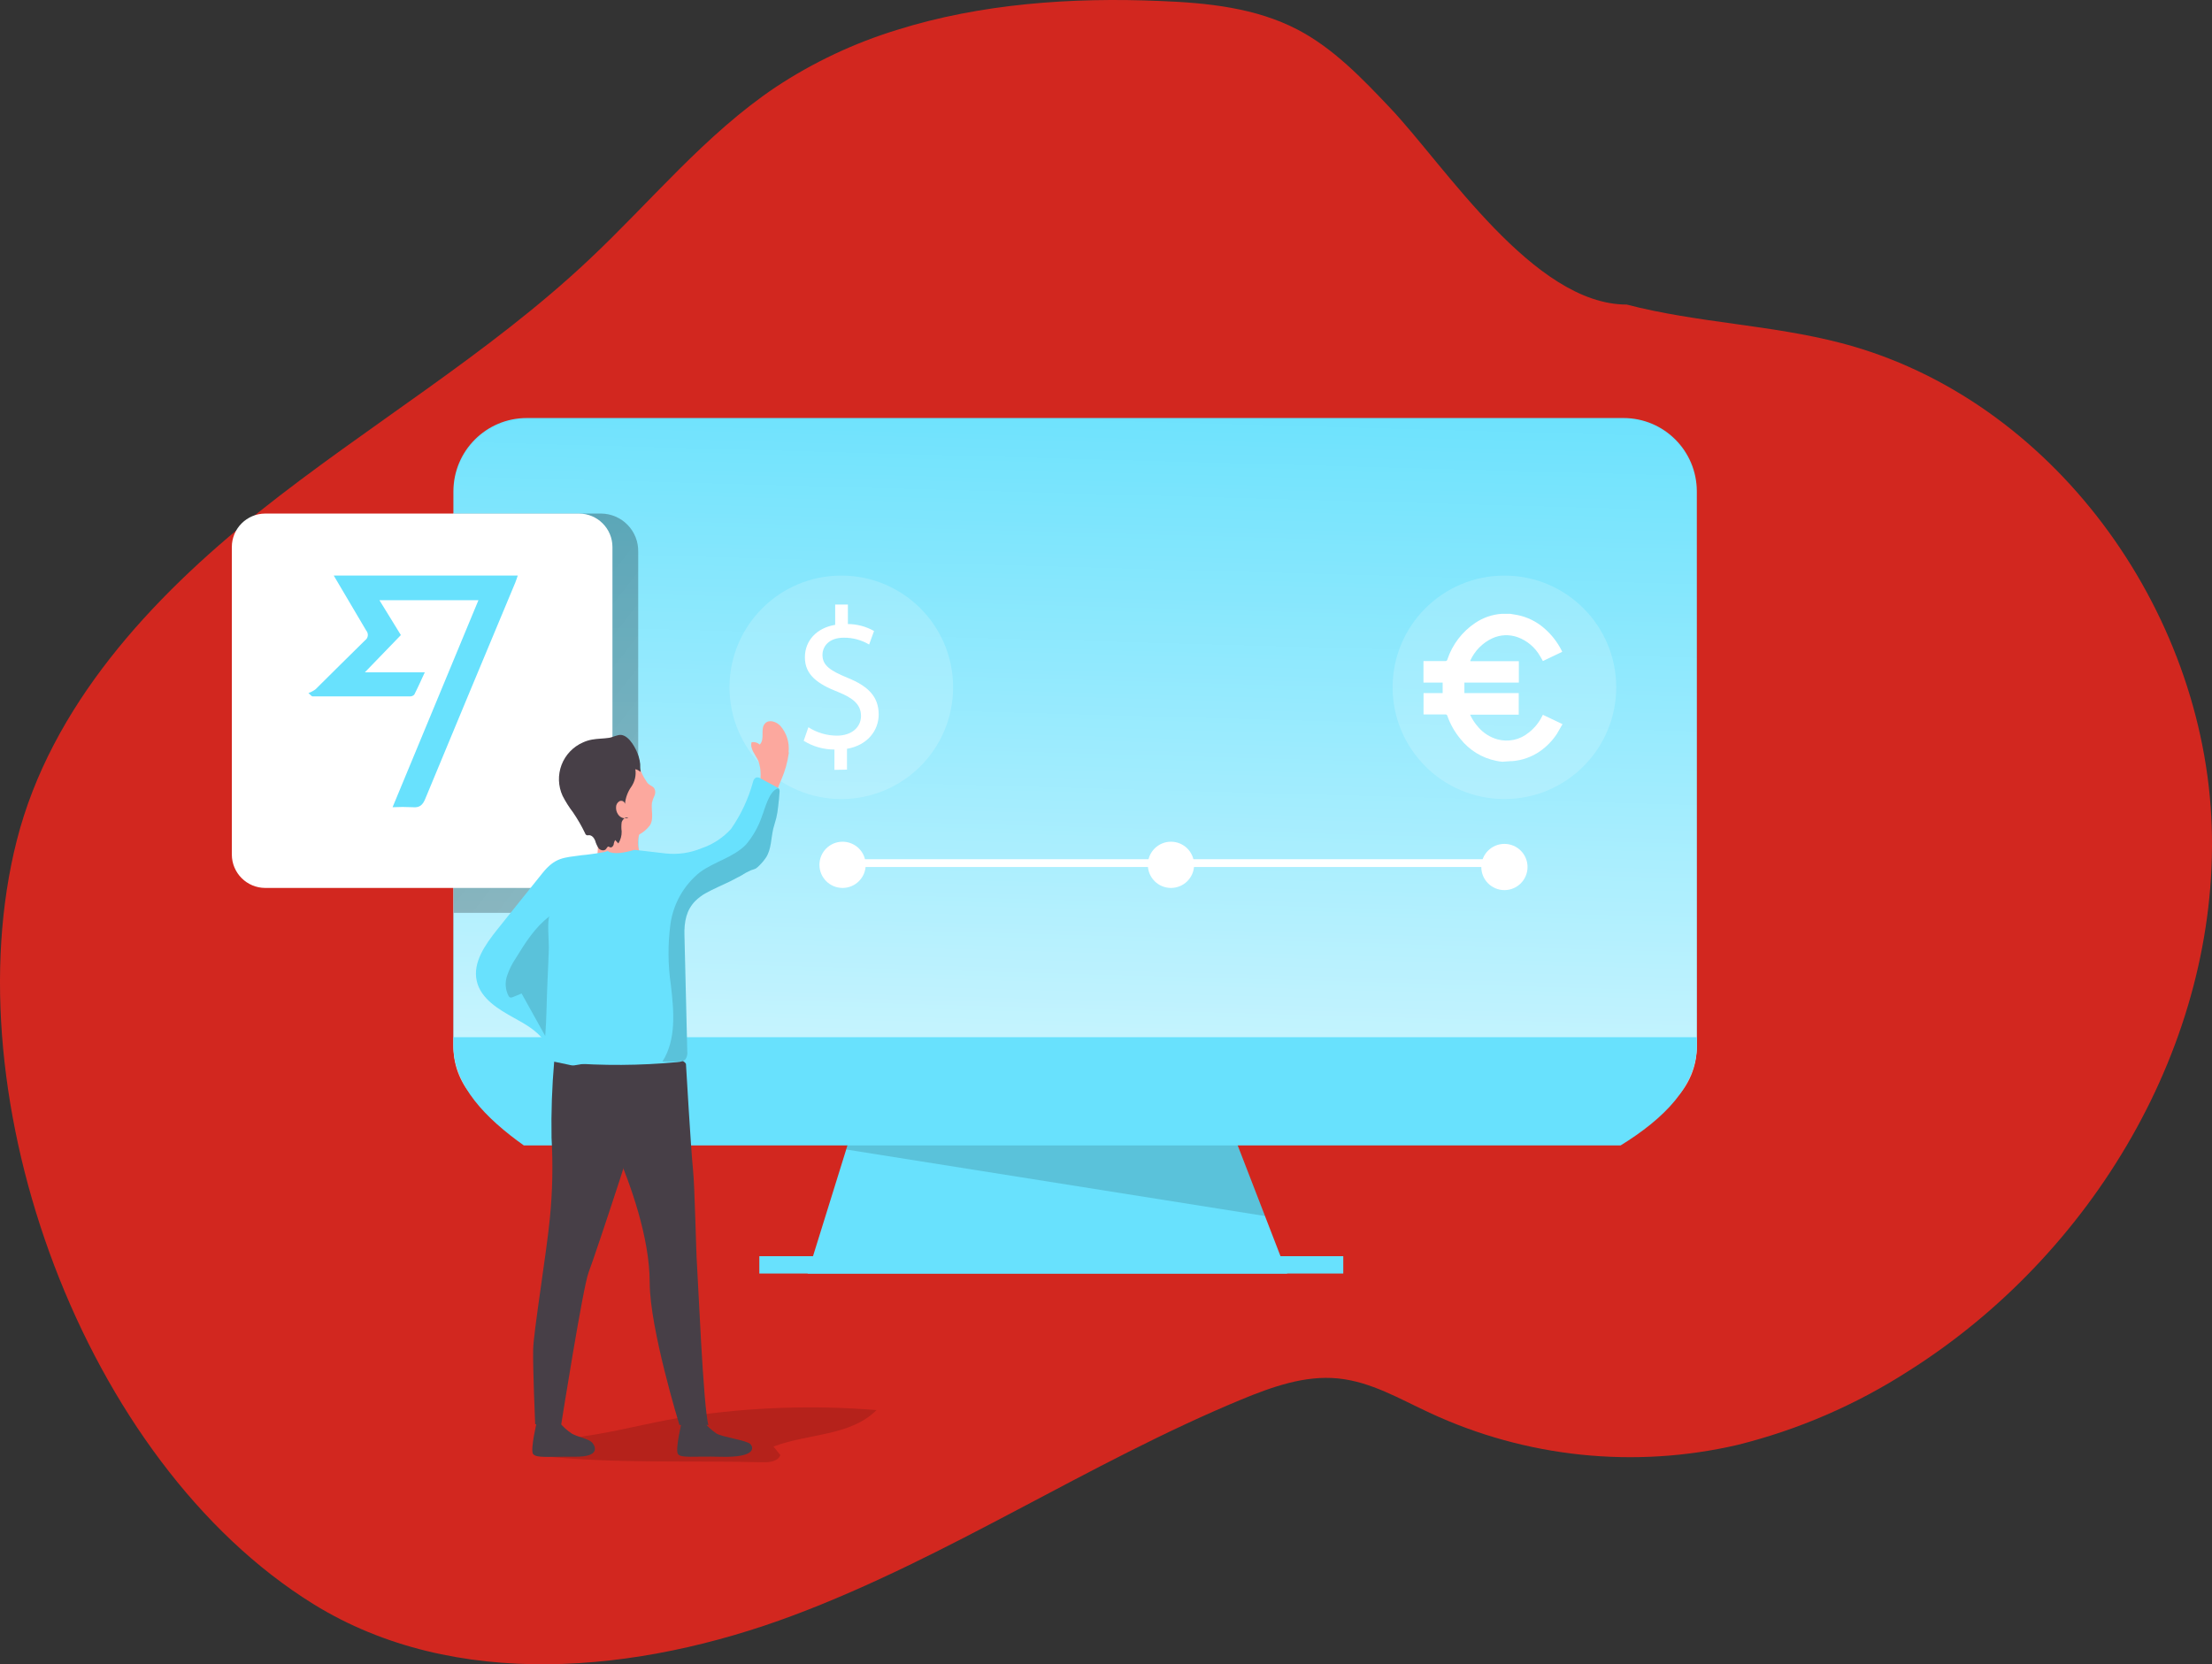 <svg width="590" height="444" viewBox="0 0 590 444" fill="none" xmlns="http://www.w3.org/2000/svg">
<rect x="0" y="0" width="590" height="444" fill="#333333" stroke="none"/>
<g clip-path="url(#clip0)">
<path d="M239.255 7.979C227.795 11.491 216.899 16.631 206.902 23.241C188.106 35.848 173.617 53.765 157.127 69.256C130.224 94.591 98.008 113.516 69.089 136.561C40.171 159.607 13.574 188.452 4.474 224.226C-13.009 293.026 22.277 390.001 83.64 427.957C121.261 451.216 170.258 446.454 211.665 430.918C253.073 415.381 290.267 390.275 331.125 373.35C339.339 369.962 348.042 366.848 356.883 367.733C365.723 368.619 373.342 373.212 381.312 376.891C406.999 388.863 435.962 391.872 463.563 385.437C479.681 381.41 495.031 374.769 509.001 365.78C558.089 334.844 591.832 278.482 589.924 220.502C588.015 162.522 547.355 106.281 491.214 91.554C472.434 86.624 452.692 86.151 433.896 81.252C409.039 81.252 385.465 44.288 370.777 28.781C363.326 20.921 355.692 12.909 346.103 7.903C334.973 2.088 322.101 0.76 309.566 0.272C285.931 -0.75 261.593 0.959 239.255 7.979Z" fill="#FA251B" fill-opacity="0.8"/>
<path opacity="0.14" d="M233.789 376.176C226.873 383.135 215.559 382.403 206.306 385.898L208.138 388.187C207.497 389.896 205.207 390.141 203.375 390.095C184.03 389.591 163.952 390.522 144.744 388.447C148.378 383.792 154.134 383.486 159.448 382.571C167.586 381.182 175.54 379.015 183.739 377.855C200.303 375.382 217.097 374.818 233.789 376.176Z" fill="#020202"/>
<path d="M343.34 339.761H215.406L229.239 295.288H326.147L343.34 339.761Z" fill="#68E1FD"/>
<path opacity="0.14" d="M225.697 306.658L337.416 324.408L326.147 295.288H229.239L225.697 306.658Z" fill="#020202"/>
<path d="M433.026 111.519H140.499C129.697 111.519 120.941 120.272 120.941 131.069V278.896C120.941 289.694 129.697 298.447 140.499 298.447H433.026C443.828 298.447 452.585 289.694 452.585 278.896V131.069C452.585 120.272 443.828 111.519 433.026 111.519Z" fill="#68E1FD"/>
<path d="M433.026 111.931H140.499C129.697 111.931 120.941 120.684 120.941 131.482V279.309C120.941 290.106 129.697 298.859 140.499 298.859H433.026C443.828 298.859 452.585 290.106 452.585 279.309V131.482C452.585 120.684 443.828 111.931 433.026 111.931Z" fill="url(#paint0_linear)"/>
<path d="M452.6 276.699V278.881C452.6 289.687 443.836 298.432 432.263 305.574H139.721C129.705 298.432 120.941 289.687 120.941 278.881V276.699H452.6Z" fill="#68E1FD"/>
<path d="M358.287 335.121H202.535V339.746H358.287V335.121Z" fill="#68E1FD"/>
<path d="M121.032 243.519H160.394C161.705 243.499 163 243.221 164.204 242.701C165.408 242.181 166.497 241.429 167.411 240.488C168.324 239.547 169.042 238.436 169.526 237.217C170.009 235.998 170.247 234.696 170.227 233.385V147.14C170.247 145.829 170.009 144.527 169.526 143.309C169.042 142.09 168.324 140.978 167.411 140.037C166.497 139.096 165.408 138.344 164.204 137.824C163 137.304 161.705 137.026 160.394 137.006H121.032V243.519Z" fill="url(#paint1_linear)"/>
<path d="M154.424 137.006H70.769C65.836 137.006 61.837 141.004 61.837 145.935V227.952C61.837 232.883 65.836 236.88 70.769 236.88H154.424C159.357 236.88 163.356 232.883 163.356 227.952V145.935C163.356 141.004 159.357 137.006 154.424 137.006Z" fill="white"/>
<path d="M89.014 153.535H138.102C137.843 154.268 137.675 154.863 137.431 155.443C129.399 174.652 121.399 193.872 113.429 213.102C112.742 214.781 111.902 215.529 110.054 215.346C108.274 215.254 106.491 215.254 104.71 215.346L127.613 160.113H101.199L106.924 169.423L97.32 179.358H113.306C112.284 181.556 111.444 183.464 110.497 185.31C110.348 185.467 110.168 185.59 109.968 185.671C109.768 185.753 109.553 185.791 109.337 185.783H83.38C83.213 185.783 83.045 185.646 82.266 184.898C82.942 184.655 83.579 184.315 84.159 183.891C88.572 179.557 92.923 175.146 97.366 170.827C97.558 170.692 97.721 170.52 97.846 170.321C97.971 170.122 98.055 169.901 98.093 169.669C98.132 169.438 98.123 169.201 98.069 168.973C98.015 168.744 97.917 168.529 97.779 168.339L97.672 168.202L89.014 153.535Z" fill="#68E1FD"/>
<path opacity="0.18" d="M224.399 213.163C240.868 213.163 254.218 199.818 254.218 183.357C254.218 166.895 240.868 153.55 224.399 153.55C207.93 153.55 194.58 166.895 194.58 183.357C194.58 199.818 207.93 213.163 224.399 213.163Z" fill="white"/>
<path opacity="0.18" d="M401.268 213.163C417.736 213.163 431.087 199.818 431.087 183.357C431.087 166.895 417.736 153.55 401.268 153.55C384.799 153.55 371.449 166.895 371.449 183.357C371.449 199.818 384.799 213.163 401.268 213.163Z" fill="white"/>
<path d="M222.567 205.38V199.962C219.67 199.962 216.83 199.154 214.368 197.627L215.62 194.01C217.896 195.474 220.547 196.253 223.254 196.253C227.102 196.253 229.651 194.055 229.651 191.003C229.651 187.951 227.56 186.226 223.544 184.608C218.063 182.472 214.673 180.03 214.688 175.344C214.688 170.903 217.834 167.515 222.765 166.691V161.288H226.155V166.477C228.602 166.492 231.004 167.133 233.133 168.339L231.82 171.941C229.774 170.728 227.434 170.1 225.056 170.125C220.933 170.125 219.376 172.612 219.376 174.703C219.376 177.496 221.376 178.885 226.033 180.808C231.575 183.052 234.354 185.829 234.369 190.606C234.369 194.834 231.423 198.817 225.911 199.763V205.319L222.567 205.38Z" fill="white"/>
<path d="M224.735 236.88C228.142 236.88 230.903 234.12 230.903 230.715C230.903 227.309 228.142 224.549 224.735 224.549C221.328 224.549 218.567 227.309 218.567 230.715C218.567 234.12 221.328 236.88 224.735 236.88Z" fill="white"/>
<path d="M312.33 236.88C315.736 236.88 318.498 234.12 318.498 230.715C318.498 227.309 315.736 224.549 312.33 224.549C308.923 224.549 306.161 227.309 306.161 230.715C306.161 234.12 308.923 236.88 312.33 236.88Z" fill="white"/>
<path d="M401.268 237.46C404.674 237.46 407.436 234.7 407.436 231.295C407.436 227.889 404.674 225.129 401.268 225.129C397.861 225.129 395.099 227.889 395.099 231.295C395.099 234.7 397.861 237.46 401.268 237.46Z" fill="white"/>
<path d="M398.962 229.219H225.697V231.295H398.962V229.219Z" fill="white"/>
<path d="M400.733 203.213C400.152 203.177 399.574 203.091 399.008 202.953C395.255 202.189 391.894 200.117 389.526 197.108C388.015 195.297 386.841 193.229 386.06 191.003C385.954 190.698 385.831 190.576 385.496 190.591H379.694V184.898H384.793V182.105H379.678V176.352H385.496C385.621 176.369 385.748 176.338 385.85 176.264C385.953 176.19 386.023 176.079 386.045 175.955C387.374 171.945 390.008 168.496 393.527 166.157C395.59 164.769 397.979 163.943 400.459 163.76H402.856L404.779 164.081C407.384 164.614 409.808 165.807 411.818 167.545C413.802 169.239 415.422 171.315 416.582 173.65L416.674 173.894L411.528 176.352C411.269 175.894 411.04 175.451 410.765 175.024C409.435 172.691 407.319 170.906 404.795 169.987C402.594 169.196 400.171 169.3 398.046 170.277C395.448 171.49 393.369 173.59 392.183 176.199V176.382H405.115V182.105H390.595V184.898H405.085V190.652H392.107C392.674 191.875 393.421 193.006 394.321 194.01C395.652 195.549 397.403 196.668 399.359 197.23C400.793 197.629 402.303 197.677 403.76 197.369C405.216 197.061 406.577 196.406 407.726 195.459C409.265 194.274 410.508 192.748 411.36 191.003C411.36 190.911 411.467 190.82 411.543 190.698L416.765 193.185C416.216 194.101 415.727 194.986 415.238 195.826C414.047 197.614 412.536 199.166 410.78 200.404C408.558 201.945 405.964 202.861 403.268 203.06H402.871L400.733 203.213Z" fill="white"/>
<path d="M149.004 379.213C149.992 380.459 151.166 381.545 152.485 382.433C154.195 383.41 156.882 383.792 157.89 384.799C158.623 385.532 160.547 388.675 153.447 388.614C146.347 388.553 142.927 389.057 142.164 387.851C141.4 386.646 143.263 378.969 143.263 378.969C145.154 379.332 147.089 379.414 149.004 379.213Z" fill="#473F47"/>
<path d="M187.648 379.228C188.636 380.474 189.811 381.56 191.129 382.449C192.839 383.425 199.13 384.234 200.138 385.242C200.871 385.974 202.092 388.904 192.091 388.63C184.991 388.431 181.571 389.072 180.808 387.867C180.045 386.661 181.907 378.984 181.907 378.984C183.809 379.249 185.731 379.33 187.648 379.228Z" fill="#473F47"/>
<path d="M147.813 283.231C147.228 289.98 146.993 296.755 147.111 303.529C147.523 310.724 147.37 317.939 146.653 325.11C145.798 334.038 142.332 355.16 142.209 359.922C142.087 364.684 142.744 379.946 142.744 379.946L149.676 380.114C149.676 380.114 155.508 343.18 157.005 339.41C158.501 335.64 172.273 294.158 172.471 291.152C172.67 288.145 147.813 283.231 147.813 283.231Z" fill="#473F47"/>
<path d="M182.961 283.811C182.961 283.811 184.32 307.1 184.824 311.786C185.327 316.471 185.663 334.48 185.908 337.411C186.152 340.341 187.587 375.749 188.961 380.144H181.22C181.22 380.144 173.296 354.397 173.296 342.203C173.296 330.009 168.028 315.723 164.639 307.696C161.249 299.668 153.493 299.47 151.401 284.543C151.34 284.513 180.136 279.08 182.961 283.811Z" fill="#473F47"/>
<path d="M173.311 220.23C172.554 221.217 171.597 222.034 170.502 222.626C170.013 224.034 170.013 225.567 170.502 226.975C171.372 228.776 159.371 227.693 159.371 227.693C159.647 225.373 159.294 223.022 158.348 220.886C153.539 214.552 152.439 211.057 155.707 205.456C156.359 204.344 157.27 203.407 158.363 202.724C159.526 201.984 160.834 201.505 162.199 201.318C163.564 201.13 164.954 201.241 166.272 201.641C167.667 202.092 168.926 202.884 169.937 203.945C170.413 204.452 170.763 205.064 170.96 205.731C171.322 206.651 171.788 207.526 172.349 208.341C172.48 208.591 172.644 208.822 172.838 209.027C173.326 209.531 174.105 209.714 174.502 210.294C174.668 210.591 174.762 210.922 174.775 211.262C174.788 211.601 174.721 211.939 174.578 212.248C174.273 212.859 174.042 213.504 173.891 214.171C173.632 216.002 174.472 218.566 173.311 220.23Z" fill="#FCA89E"/>
<path d="M210.398 200.893C210.06 203.327 209.393 205.705 208.413 207.959C207.484 209.992 206.822 212.136 206.443 214.338C206.245 216.17 206.153 218.001 205.772 219.833C205.298 222.137 204.001 227.357 203.268 227.998C199.038 231.354 194.309 234.026 189.251 235.919C185.215 237.261 181.347 239.064 177.724 241.291C177.25 241.596 175.556 241.291 175.021 241.291H159.906C158.666 241.163 157.471 240.755 156.413 240.096C155.354 239.438 154.46 238.547 153.798 237.491C153.166 236.695 152.797 235.723 152.743 234.708C152.688 233.694 152.95 232.688 153.493 231.829C154.06 231.208 154.732 230.691 155.478 230.302C157.493 229.082 160.669 226.762 163.112 226.945L172.273 227.571C172.273 227.571 176.716 228.028 177.983 228.273C179.251 228.517 187.77 226.746 189.526 226.563C192.061 226.304 195.053 223.694 197.038 222.275C200.306 219.924 201.298 214.079 202.275 210.309C203.1 207.942 203.1 205.366 202.275 202.999C201.512 201.351 199.954 199.763 200.474 198.008C200.856 197.936 201.251 197.955 201.625 198.063C201.999 198.172 202.342 198.368 202.626 198.634C204.153 197.215 202.626 194.3 204.153 192.896C205.237 191.888 207.069 192.544 208.108 193.598C208.949 194.553 209.582 195.674 209.966 196.888C210.35 198.102 210.476 199.383 210.337 200.649C210.368 200.68 210.391 200.719 210.401 200.762C210.412 200.805 210.411 200.85 210.398 200.893Z" fill="#FCA89E"/>
<path d="M207.94 211.057C207.848 212.461 207.726 213.865 207.543 215.269C207.448 216.261 207.285 217.246 207.054 218.215C206.81 219.177 206.489 220.123 206.245 221.1C205.634 223.694 205.741 226.533 204.336 228.731C203.828 229.493 203.239 230.199 202.581 230.837C202.28 231.175 201.936 231.473 201.558 231.722C201.143 231.892 200.72 232.04 200.29 232.164C199.391 232.557 198.528 233.027 197.71 233.569L194.794 235.095C192.595 236.178 190.305 237.109 188.137 238.33C187.169 238.881 186.277 239.553 185.48 240.33C183.098 242.741 182.426 245.809 182.564 249.746C182.808 259.982 183.057 270.212 183.312 280.438C183.414 281.17 183.258 281.915 182.869 282.544C182.676 282.773 182.429 282.951 182.152 283.063C181.658 283.228 181.144 283.326 180.625 283.353C170.745 284.276 160.803 284.337 150.912 283.536C145.385 283.048 147.859 281.384 145.095 277.599C143.171 274.928 140.011 273.158 137.171 271.586C132.942 269.266 128.254 266.443 127.17 261.742C126.025 256.767 129.43 252.005 132.606 248.006L144.622 233.004C148.057 228.715 150.256 228.822 155.157 228.151C155.676 228.151 162.043 227.357 162.074 226.991C162.074 226.991 163.219 228.517 169.219 226.716C169.219 226.716 176.365 227.525 177.541 227.677C180.803 228.032 184.102 227.554 187.129 226.289C190.148 225.27 192.856 223.494 194.992 221.13C197.65 217.309 199.633 213.061 200.855 208.569C200.896 208.33 200.989 208.103 201.129 207.905C201.27 207.707 201.452 207.543 201.665 207.425C201.877 207.377 202.098 207.376 202.311 207.421C202.524 207.465 202.726 207.555 202.901 207.684L207.39 210.111L207.634 210.264C207.74 210.312 207.822 210.4 207.863 210.508C207.934 210.682 207.96 210.871 207.94 211.057Z" fill="#68E1FD"/>
<path d="M170.868 205.944C170.464 205.59 169.983 205.334 169.464 205.197C169.719 206.844 169.331 208.527 168.379 209.897C167.426 211.249 166.846 212.828 166.7 214.476C166.676 214.344 166.626 214.217 166.553 214.104C166.481 213.991 166.386 213.893 166.276 213.817C166.165 213.74 166.04 213.686 165.909 213.658C165.777 213.63 165.641 213.627 165.509 213.652C165.39 213.669 165.276 213.711 165.173 213.774C164.901 213.945 164.679 214.184 164.529 214.468C164.379 214.752 164.306 215.071 164.318 215.392C164.291 216.042 164.473 216.683 164.837 217.223C165.114 217.679 165.544 218.022 166.05 218.19C166.557 218.357 167.106 218.339 167.601 218.139C166.837 217.833 166.074 218.566 165.814 219.36C165.708 220.175 165.708 221.001 165.814 221.817C165.84 222.944 165.532 224.054 164.929 225.007L164.089 224.106C163.862 224.477 163.721 224.894 163.677 225.327C163.555 225.739 163.158 226.182 162.745 226.044C162.578 226.044 162.44 225.831 162.257 225.831C162.074 225.831 161.845 226.212 161.661 226.472C161.234 227.097 160.135 226.884 159.677 226.304C159.248 225.664 158.928 224.957 158.73 224.213C158.44 223.511 157.86 222.794 157.081 222.809C156.885 222.854 156.681 222.854 156.485 222.809C156.381 222.758 156.289 222.685 156.215 222.596C156.141 222.506 156.088 222.402 156.058 222.29C155.13 220.361 154.058 218.504 152.852 216.735C151.791 215.345 150.856 213.864 150.057 212.309C149.466 211.02 149.137 209.626 149.089 208.209C149.042 206.791 149.278 205.379 149.782 204.053C150.287 202.728 151.05 201.516 152.028 200.489C153.006 199.462 154.179 198.639 155.478 198.069C156.247 197.715 157.057 197.458 157.89 197.306C159.417 197.031 160.944 197.062 162.471 196.833C163.478 196.68 164.746 195.933 165.753 196.07C167.967 196.375 169.754 199.916 170.334 201.763C170.545 202.439 170.688 203.134 170.761 203.838C170.744 204.542 170.779 205.246 170.868 205.944Z" fill="#473F47"/>
<path opacity="0.14" d="M146.607 244.42C142.774 247.274 140.148 251.44 137.644 255.515C136.621 257.014 135.809 258.648 135.232 260.368C134.945 261.228 134.831 262.136 134.896 263.039C134.962 263.943 135.206 264.825 135.614 265.634C135.704 265.842 135.866 266.01 136.072 266.107C136.321 266.156 136.58 266.118 136.805 266L139.125 265.039L145.431 276.378C145.813 271.464 145.798 266.427 146.042 261.498C146.179 258.613 146.301 255.729 146.393 252.844C146.439 251.761 145.874 245.015 146.607 244.42Z" fill="#020202"/>
<path opacity="0.14" d="M207.94 211.057C207.848 212.461 207.726 213.865 207.543 215.269C207.448 216.261 207.285 217.246 207.054 218.215C206.81 219.177 206.489 220.123 206.245 221.1C205.634 223.694 205.741 226.533 204.336 228.73C203.828 229.493 203.239 230.199 202.581 230.837C202.28 231.175 201.936 231.473 201.558 231.722C201.143 231.892 200.72 232.04 200.29 232.164C199.391 232.557 198.528 233.026 197.71 233.569L194.794 235.095C192.595 236.178 190.305 237.109 188.137 238.33C187.169 238.881 186.277 239.553 185.48 240.33C183.098 242.741 182.426 245.809 182.564 249.746C182.808 259.982 183.057 270.212 183.312 280.438C183.414 281.17 183.258 281.915 182.869 282.544C182.676 282.773 182.429 282.951 182.152 283.063C180.336 283.246 178.508 283.292 176.685 283.2C180.442 277.324 179.739 269.739 178.945 262.81C178.149 257.424 178.108 251.954 178.823 246.556C179.58 241.096 182.399 236.132 186.702 232.683C190.58 229.845 195.695 228.73 199.023 225.266C200.888 223.03 202.321 220.469 203.252 217.711C204.001 215.895 205.146 210.828 207.573 210.325C207.679 210.373 207.761 210.461 207.802 210.569C207.886 210.718 207.933 210.886 207.94 211.057Z" fill="#020202"/>
</g>
<defs>
<linearGradient id="paint0_linear" x1="289.748" y1="97.661" x2="274.675" y2="642.634" gradientUnits="userSpaceOnUse">
<stop stop-color="white" stop-opacity="0"/>
<stop offset="0.54" stop-color="white"/>
</linearGradient>
<linearGradient id="paint1_linear" x1="-5.771" y1="75.379" x2="418.982" y2="405.072" gradientUnits="userSpaceOnUse">
<stop offset="0.01"/>
<stop offset="0.08" stop-opacity="0.69"/>
<stop offset="0.21" stop-opacity="0.32"/>
<stop offset="1" stop-opacity="0"/>
</linearGradient>
<clipPath id="clip0">
<rect width="590" height="444" fill="white"/>
</clipPath>
</defs>
</svg>

